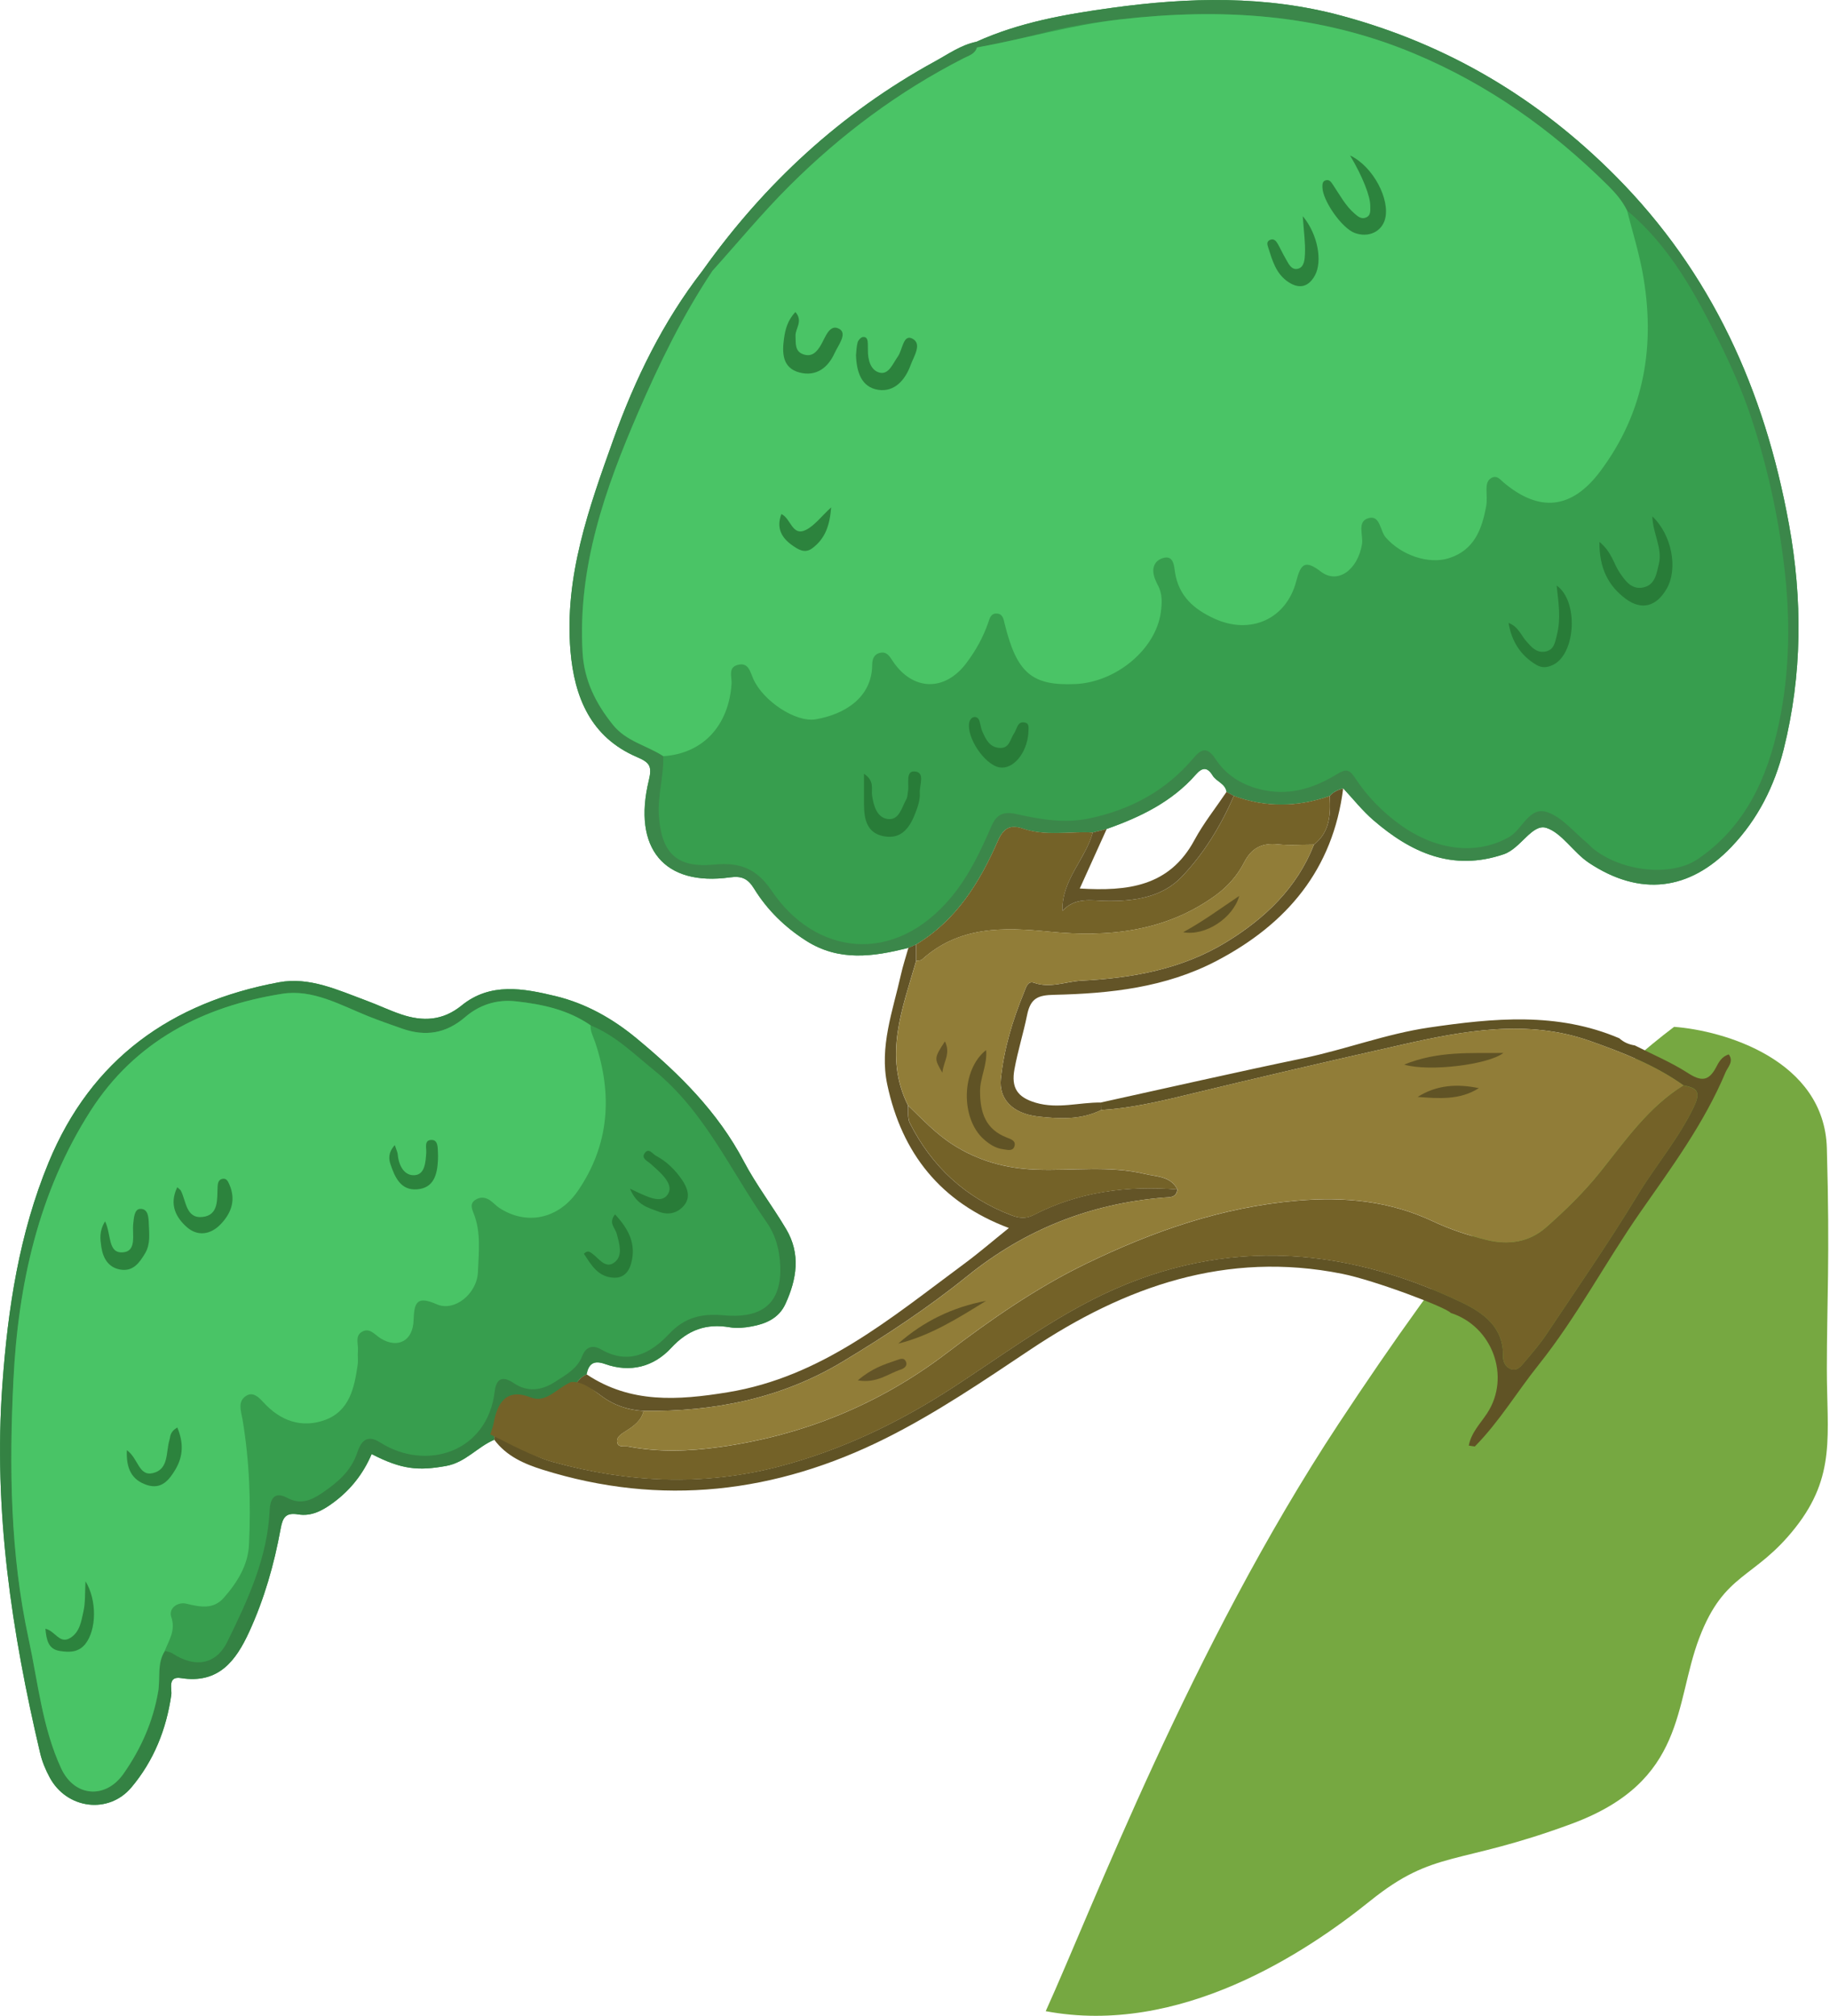 <svg width="581" height="640" viewBox="0 0 581 640" fill="none" xmlns="http://www.w3.org/2000/svg">
<path d="M580 364.5C579.2 336.5 547.333 327.167 531.5 326C494.5 354 458.955 400.509 425 452C378.136 523.067 346.845 605.796 332 638.5C374.5 646.5 414.5 620 435 603.5C455.5 587 462.5 592.5 499 579C535.5 565.5 531.5 541 539.5 520C547.5 499 557 501.5 570 485C583 468.5 580 455.5 580 434.5C580 413.5 581 399.5 580 364.5Z" fill="#76A841"/>
<g clip-path="url(#clip0_4459_2204)">
<path d="M156.923 457.09C151.565 459.333 147.84 464.278 141.641 465.399C132.891 466.992 127.533 466.572 117.992 461.627C115.339 467.872 111.282 473.033 105.772 477.086C102.392 479.571 98.871 481.483 94.649 480.782C90.707 480.132 89.751 481.75 89.087 485.382C87.046 496.636 83.896 507.647 79.112 518.072C74.928 527.197 69.431 534.652 57.478 532.753C53.078 532.052 54.647 536.232 54.379 538.093C52.81 549.066 48.804 559.019 41.725 567.443C34.454 576.097 21.188 574.325 15.793 564.321C14.491 561.912 13.394 559.312 12.769 556.662C3.7 518.186 -2.117 479.482 0.753 439.655C2.501 415.339 6.098 391.711 15.423 369.077C28.995 336.171 54.366 318.214 88.552 311.855C98.246 310.045 107.277 314.327 116.206 317.628C119.982 319.017 123.63 320.789 127.431 322.063C134.23 324.344 140.544 324.102 146.552 319.221C155.672 311.804 166.158 313.779 176.375 316.239C186.006 318.571 194.501 323.363 202.104 329.659C215.574 340.81 227.857 352.943 236.149 368.708C240.077 376.176 245.307 382.968 249.619 390.258C254.262 398.109 252.961 406.138 249.351 413.988C247.272 418.513 243.177 420.259 238.674 421.1C236.404 421.52 233.955 421.775 231.697 421.38C224.171 420.106 218.367 422.208 213.061 427.956C207.512 433.959 200.063 435.883 192.065 433.028C188.493 431.754 186.911 432.965 186.223 436.304C184.475 437.081 183.327 438.47 182.383 440.063C177.816 442.102 173.377 446.805 168.403 444.83C160.545 441.72 159.065 445.76 158.02 451.699C157.803 452.935 157.305 454.108 156.935 455.318C156.935 455.905 156.935 456.478 156.923 457.064V457.09Z" fill="#379E4E"/>
<path d="M567.939 166.301C560.248 124.003 543.538 86.636 512.771 55.731C488.19 31.045 459.515 14.082 426.031 5.021C401.859 -1.53 377.393 -0.88 352.864 2.51C338.182 4.537 323.628 7.086 309.979 13.267C305.094 14.274 301.088 17.166 296.841 19.486C267.005 35.824 242.692 58.305 223.036 85.948C210.471 102.159 201.606 120.358 194.731 139.551C186.962 161.267 179.13 183.06 181.12 206.701C182.357 221.357 187.562 234.025 202.116 240.295C206.173 242.041 207.116 243.112 205.994 247.738C200.764 269.403 210.943 281.447 231.761 278.541C235.651 277.993 237.539 279.089 239.427 282.148C243.598 288.902 249.172 294.344 255.895 298.639C266.342 305.33 277.312 303.749 288.409 300.907C289.225 300.538 290.042 300.181 290.858 299.811C303.614 292.126 311 280.134 316.752 266.995C318.513 262.967 320.579 261.616 324.827 263.057C332.034 265.503 339.547 263.859 346.92 264.28C348.387 263.91 349.854 263.554 351.333 263.184C361.997 259.424 372.023 254.607 379.651 245.915C381.718 243.558 383.312 243.456 384.996 246.208C386.182 248.158 389.014 248.732 389.409 251.383C390.175 251.803 390.94 252.237 391.718 252.657C401.859 256.378 412 256.226 422.141 252.683C423.276 251.344 424.794 250.694 426.439 250.261C429.616 253.651 432.511 257.347 435.994 260.355C447.971 270.703 461.161 276.744 477.424 271.2C482.858 269.352 486.43 261.362 490.971 262.84C495.882 264.433 499.517 270.652 504.505 273.953C520.603 284.633 536.318 282.9 549.711 268.855C558.092 260.074 563.373 249.547 566.294 237.874C572.213 214.144 572.327 190.363 567.939 166.263V166.301Z" fill="#379E4E"/>
<path d="M156.923 457.09C151.565 459.333 147.84 464.278 141.641 465.399C132.891 466.992 127.533 466.572 117.992 461.627C115.339 467.872 111.282 473.033 105.772 477.086C102.392 479.571 98.871 481.483 94.649 480.782C90.707 480.132 89.751 481.75 89.087 485.382C87.046 496.636 83.896 507.647 79.112 518.072C74.928 527.197 69.431 534.652 57.478 532.753C53.078 532.052 54.647 536.232 54.379 538.093C52.81 549.066 48.804 559.019 41.725 567.443C34.454 576.097 21.188 574.325 15.793 564.321C14.491 561.912 13.394 559.312 12.769 556.662C3.7 518.186 -2.117 479.482 0.753 439.656C2.501 415.339 6.098 391.711 15.423 369.077C28.995 336.171 54.366 318.214 88.552 311.855C98.246 310.045 107.277 314.327 116.206 317.628C119.982 319.017 123.63 320.789 127.431 322.063C134.23 324.344 140.544 324.102 146.552 319.221C155.672 311.804 166.158 313.779 176.375 316.239C186.006 318.571 194.501 323.363 202.104 329.659C215.574 340.81 227.857 352.943 236.149 368.708C240.078 376.176 245.307 382.968 249.619 390.258C254.262 398.109 252.961 406.138 249.351 413.988C247.272 418.513 243.177 420.259 238.674 421.1C236.404 421.52 233.955 421.775 231.697 421.38C224.171 420.106 218.367 422.208 213.061 427.956C207.512 433.959 200.063 435.883 192.065 433.028C188.493 431.754 186.911 432.965 186.223 436.304C184.475 437.081 183.327 438.47 182.383 440.063C177.817 442.102 173.378 446.805 168.403 444.83C160.545 441.72 159.065 445.76 158.02 451.699C157.803 452.935 157.305 454.108 156.935 455.318C156.935 455.905 156.935 456.478 156.923 457.064V457.09ZM187.536 325.517C180.368 320.572 172.191 318.813 163.709 317.896C157.611 317.233 152.139 319.106 147.751 322.879C141.577 328.193 135.046 329.136 127.674 326.562C124.076 325.3 120.479 324.051 116.946 322.637C108.119 319.094 99.343 313.983 89.636 315.512C64.367 319.501 42.835 330.666 28.752 352.713C12.157 378.686 5.766 407.998 4.287 438.279C2.947 465.743 3.254 493.284 9.134 520.391C12.132 534.181 13.445 548.454 19.453 561.428C23.65 570.502 33.523 571.292 39.25 563.11C44.748 555.26 48.588 546.683 50.246 537.023C50.973 532.74 49.812 528.089 52.376 524.125C53.18 524.38 54.085 524.469 54.761 524.915C61.828 529.58 68.563 528.56 72.173 521.22C78.666 508.004 84.916 494.584 85.618 479.456C85.796 475.722 87.225 473.403 91.154 475.518C95.44 477.825 98.845 476.308 102.302 473.963C107.073 470.714 111.372 467.145 113.349 461.359C114.522 457.918 116.206 455.089 120.76 457.982C135.123 467.094 154.703 461.283 157.063 441.746C157.573 437.553 159.588 436.712 163.109 439.107C167.523 442.102 172.102 441.389 176.184 438.725C179.462 436.584 183.187 434.672 184.794 430.62C185.942 427.727 187.945 426.758 190.853 428.415C199.476 433.347 206.479 429.804 212.321 423.585C217.321 418.27 222.577 416.92 229.873 417.582C239.555 418.462 248.228 415.747 247.718 402.085C247.514 396.771 246.341 392.246 243.292 387.888C231.85 371.473 223.623 352.701 207.563 339.701C201.211 334.553 195.343 328.703 187.575 325.555L187.536 325.517Z" fill="#348243"/>
<path d="M156.922 457.09C156.922 456.503 156.922 455.93 156.935 455.344C163.134 458.351 168.772 462.264 175.673 464.163C199.424 470.701 223.15 471.835 247.067 465.628C267.094 460.429 285.475 451.597 302.784 440.318C317.3 430.862 331.383 420.475 346.753 412.637C385.684 392.781 425.138 394.833 464.005 413.44C470.791 416.69 477.386 421.24 477.194 430.518C477.156 432.162 477.857 433.984 479.669 434.634C481.646 435.36 482.87 433.767 483.916 432.518C486.378 429.625 488.878 426.732 490.983 423.572C500.703 408.992 510.716 394.578 519.798 379.591C525.59 370.02 532.95 361.519 537.822 351.286C540.208 346.277 538.447 345.36 534.442 344.557C525.411 338.121 515.168 334.157 504.849 330.5C484.988 323.465 464.757 327.237 445.458 331.583C422.204 336.808 398.937 342.224 375.747 347.845C367.15 349.935 358.463 351.859 349.56 352.407C349.56 351.604 349.534 350.814 349.522 350.011C370.926 345.309 392.292 340.427 413.747 335.967C427.179 333.176 440.024 328.231 453.711 326.218C474.171 323.223 494.376 321.222 514.097 329.62C515.5 330.895 517.158 331.608 519.02 331.889C524.671 334.769 530.577 337.241 535.884 340.657C540.016 343.32 542.453 343.384 544.851 338.822C545.629 337.343 546.573 335.406 548.882 334.756C550.489 337.05 548.588 338.681 547.848 340.415C541.075 356.549 530.781 370.504 520.844 384.74C509.721 400.696 500.652 418.066 488.496 433.283C481.633 441.86 475.995 451.38 468.227 459.231C467.589 459.141 466.964 459.039 466.326 458.95C467.066 454.834 470.013 451.941 472.168 448.64C479.682 437.132 473.903 421.087 460.573 416.817C459.336 415.122 436.388 406.443 426.082 404.392C389.383 397.051 357.226 408.368 327.199 428.415C312.236 438.406 297.338 448.551 281.24 456.605C246.314 474.065 209.986 478.411 172.293 466.597C166.399 464.749 160.774 462.289 156.922 457.077V457.09Z" fill="#605325"/>
<path d="M182.396 440.076C183.34 438.483 184.488 437.094 186.235 436.317C200.216 445.645 215.28 444.575 230.982 442.026C260.92 437.158 282.975 418.322 306.089 401.244C310.821 397.752 315.273 393.903 320.299 389.863C298.626 381.72 286.33 366.121 281.699 344.353C279.136 332.322 283.46 320.954 286.024 309.459C286.661 306.579 287.605 303.762 288.409 300.908C289.225 300.538 290.042 300.181 290.858 299.812C290.858 301.57 290.858 303.329 290.858 305.075C286.521 320.164 280.424 335.164 288.269 350.942C288.435 352.828 288.052 354.969 288.843 356.537C295.858 370.428 306.599 380.305 321.23 385.862C323.513 386.728 325.783 386.932 327.977 385.798C342.404 378.33 357.801 376.342 373.784 377.616C373.465 380.318 371.424 380.05 369.498 380.203C346.142 382.127 325.414 390.309 307.084 405.131C294.621 415.199 281.189 424.069 267.426 432.34C248.037 444.001 226.709 448.207 204.31 447.927C199.386 447.634 194.922 446.168 190.929 443.173C188.429 441.3 185.801 439.477 182.357 440.051L182.396 440.076Z" fill="#635427"/>
<path d="M349.522 350.025C349.522 350.827 349.548 351.618 349.56 352.421C343.195 355.581 336.345 355.224 329.687 354.485C321.268 353.555 317.11 348.75 317.747 342.556C318.742 333.011 321.459 323.975 325.082 315.156C325.745 313.55 326.243 311.294 328.271 312.008C333.462 313.843 338.348 311.6 343.348 311.345C359.497 310.517 375.276 307.7 389.346 299.085C401.642 291.553 411.758 281.919 417.166 268.142C422.256 264.102 422.511 258.507 422.141 252.721C423.276 251.383 424.794 250.733 426.439 250.3C423.225 276.005 408.607 293.338 386.259 305.05C370.059 313.537 352.443 315.436 334.623 315.831C329.636 315.946 327.187 316.813 326.09 322.242C324.929 327.977 323.143 333.61 322.084 339.421C320.987 345.386 323.016 348.368 328.832 350.088C335.873 352.166 342.647 349.935 349.548 350.025H349.522Z" fill="#635427"/>
<path d="M567.939 166.301C560.248 124.003 543.537 86.636 512.771 55.731C488.19 31.045 459.515 14.082 426.031 5.021C401.859 -1.53 377.393 -0.88 352.864 2.51C338.182 4.537 323.628 7.086 309.979 13.267C305.094 14.274 301.088 17.166 296.841 19.486C267.005 35.824 242.692 58.305 223.036 85.948C210.471 102.159 201.606 120.358 194.731 139.551C186.962 161.267 179.13 183.06 181.12 206.701C182.357 221.357 187.562 234.025 202.116 240.295C206.173 242.041 207.116 243.112 205.994 247.738C200.764 269.403 210.943 281.447 231.761 278.541C235.651 277.993 237.539 279.089 239.427 282.148C243.598 288.902 249.172 294.344 255.895 298.639C266.342 305.33 277.312 303.749 288.409 300.907C289.225 300.538 290.042 300.181 290.858 299.811C303.614 292.126 311 280.134 316.752 266.995C318.513 262.967 320.579 261.616 324.827 263.057C332.034 265.503 339.547 263.859 346.92 264.28C348.387 263.91 349.854 263.554 351.333 263.184C361.997 259.424 372.023 254.607 379.651 245.915C381.718 243.558 383.312 243.456 384.996 246.208C386.182 248.158 389.014 248.732 389.409 251.383C390.175 251.803 390.94 252.237 391.718 252.657C401.859 256.378 412 256.226 422.141 252.683C423.276 251.344 424.794 250.694 426.439 250.261C429.616 253.651 432.511 257.347 435.993 260.355C447.971 270.703 461.161 276.744 477.424 271.2C482.858 269.352 486.43 261.362 490.971 262.84C495.882 264.433 499.517 270.652 504.505 273.953C520.603 284.633 536.318 282.9 549.711 268.855C558.092 260.074 563.373 249.547 566.294 237.874C572.213 214.144 572.327 190.363 567.939 166.263V166.301ZM310.17 15.076C332.914 10.947 331.689 8.895 355.556 6.168C387.662 2.485 418.697 4.333 448.953 16.988C472.462 26.827 492.565 41.126 510.487 58.879C512.885 61.249 515.079 63.785 516.572 66.844C530.067 78.11 538.231 93.174 545.846 108.531C549.686 116.279 553.206 124.27 555.936 132.452C561 147.656 564.444 163.255 566.396 179.249C568.475 196.225 568.284 213.099 564.776 229.704C561.166 246.769 554.252 262.368 539.047 272.729C530.692 278.426 514.888 276.795 505.742 269.378C505.079 268.842 504.543 268.167 503.893 267.632C499.811 264.28 496.188 259.692 491.507 257.933C485.499 255.678 483.471 263.299 479.057 265.784C469.018 271.43 456.237 270.283 444.514 261.82C438.749 257.653 433.94 252.695 430.1 246.807C428.404 244.208 427.205 244.106 424.564 245.724C416.987 250.376 408.977 252.874 399.793 250.516C393.848 248.987 389.141 245.877 385.965 241.047C383.197 236.829 381.322 237.823 378.809 240.792C370.135 251.051 359.038 257.016 345.963 259.807C338.029 261.489 330.35 260.164 322.735 258.456C318.602 257.538 316.421 258.481 314.762 262.292C311.318 270.193 307.747 277.878 302.07 284.747C283.804 306.821 258.739 303.125 245.039 282.861C240.001 275.393 234.516 273.736 226.646 274.488C214.936 275.597 210.025 270.92 209.183 259.029C208.724 252.593 210.79 246.438 210.561 240.078C205.318 236.65 198.825 235.427 194.577 230.138C189.118 223.358 185.457 216.068 184.934 207.236C183.327 180.04 192.039 155.303 202.588 130.91C209.31 115.362 216.709 100.209 226.097 86.088C234.274 77.001 242.029 67.57 250.728 58.917C267.081 42.63 285.297 29.057 305.846 18.543C307.504 17.689 309.507 17.217 310.158 15.089" fill="#3B874A"/>
<path d="M226.111 86.076C234.287 76.989 242.043 67.558 250.742 58.905C267.095 42.617 285.31 29.045 305.86 18.531C307.518 17.677 309.521 17.205 310.171 15.077C325.338 12.324 340.109 7.94 355.556 6.169C387.663 2.485 418.697 4.333 448.954 16.988C472.463 26.827 492.566 41.126 510.488 58.879C512.886 61.25 515.08 63.786 516.573 66.844C518.231 73.357 520.246 79.793 521.471 86.394C525.693 109.258 522.249 130.656 508.064 149.619C499.021 161.701 488.765 162.746 477.4 153.2C476.29 152.27 475.32 150.817 473.598 151.684C472.068 152.461 471.94 154.016 471.94 155.545C471.94 157.24 472.157 158.986 471.851 160.63C470.511 167.971 468.101 174.636 460.013 177.211C453.534 179.263 444.847 176.242 439.961 170.635C438.125 168.519 438.214 163.6 434.655 164.454C430.65 165.41 432.895 169.896 432.41 172.801C431.02 180.983 424.693 185.546 419.386 181.493C414.258 177.568 412.97 179.059 411.541 184.513C408.378 196.633 396.949 201.604 385.596 196.417C379.065 193.434 374.231 189.28 373.045 181.671C372.751 179.785 372.662 176.089 369.18 177.185C366.093 178.154 365.519 181.021 366.794 184.029C367.049 184.615 367.279 185.214 367.585 185.762C369.128 188.541 368.937 191.599 368.529 194.479C366.871 206.204 354.306 216.604 341.423 217.164C327.634 217.776 322.812 213.685 318.96 197.997C318.59 196.493 318.373 194.913 316.524 194.785C314.623 194.645 314.228 196.238 313.743 197.678C312.148 202.33 309.75 206.599 306.816 210.499C299.916 219.688 289.711 219.357 283.397 209.824C282.415 208.345 281.586 206.842 279.519 207.237C277.478 207.644 276.917 209.25 276.904 211.073C276.84 221.549 268.026 226.825 258.944 228.367C252.681 229.425 242.349 222.632 239.173 215.571C238.127 213.239 237.68 210.193 234.223 211.085C231.034 211.914 232.399 214.947 232.259 217.063C231.366 230.444 223.113 239.263 210.6 240.066C205.357 236.638 198.864 235.414 194.617 230.126C189.157 223.346 185.496 216.056 184.973 207.224C183.366 180.027 192.078 155.291 202.627 130.898C209.35 115.35 216.748 100.197 226.136 86.076H226.111Z" fill="#4AC466"/>
<path d="M422.14 252.721C422.497 258.52 422.255 264.114 417.165 268.142C413.351 268.142 409.499 268.46 405.723 268.065C400.685 267.543 397.368 269.187 395.008 273.787C392.891 277.929 389.766 281.485 385.939 284.263C370.071 295.784 351.881 297.645 333.245 295.797C318.563 294.344 304.557 293.949 292.707 304.642C292.299 305.011 291.495 304.947 290.883 305.088C290.883 303.329 290.883 301.583 290.883 299.824C303.639 292.139 311.024 280.147 316.777 267.007C318.537 262.98 320.604 261.629 324.851 263.069C332.058 265.516 339.572 263.872 346.944 264.293C344.636 272.819 337.046 279.344 337.314 289.195C341.37 284.748 346.396 285.92 351.077 286.009C360.006 286.175 368.897 284.939 375.16 278.388C382.214 271.009 387.623 262.152 391.73 252.67C401.871 256.404 412.012 256.238 422.153 252.695L422.14 252.721Z" fill="#746228"/>
<path d="M351.346 263.21C348.578 269.327 345.81 275.457 342.812 282.084C357.966 282.989 371.245 281.523 379.217 266.702C382.113 261.336 385.978 256.493 389.409 251.396C390.175 251.816 390.94 252.249 391.718 252.67C387.611 262.152 382.202 271.009 375.148 278.388C368.885 284.939 359.994 286.175 351.065 286.009C346.371 285.92 341.358 284.748 337.302 289.195C337.034 279.344 344.636 272.819 346.932 264.293C348.399 263.923 349.866 263.566 351.346 263.197V263.21Z" fill="#635427"/>
<path d="M52.338 524.113C49.774 528.076 50.935 532.728 50.208 537.01C48.55 546.683 44.71 555.247 39.212 563.098C33.485 571.28 23.612 570.489 19.415 561.415C13.408 548.442 12.081 534.168 9.096 520.379C3.216 493.284 2.909 465.743 4.249 438.267C5.728 407.986 12.132 378.661 28.714 352.701C42.81 330.64 64.341 319.476 89.598 315.5C99.305 313.971 108.094 319.081 116.908 322.624C120.441 324.039 124.051 325.288 127.636 326.549C135.021 329.136 141.539 328.181 147.713 322.866C152.101 319.094 157.573 317.22 163.671 317.883C172.153 318.801 180.33 320.559 187.498 325.504C187.384 327.492 188.379 329.149 188.978 330.959C194.501 347.488 193.519 363.368 183.493 378.037C177.332 387.072 167.102 389.124 158.479 383.453C157.42 382.752 156.578 381.745 155.532 381.044C154.002 380.012 152.318 379.923 150.775 381.019C149.231 382.128 149.729 383.593 150.303 385.021C152.803 391.151 151.974 397.587 151.731 403.869C151.451 410.751 144.269 416.55 138.657 414.078C132.381 411.312 131.488 413.428 131.309 419.125C131.118 425.752 126.245 428.249 120.837 424.898C118.898 423.687 117.278 421.278 114.752 422.91C112.66 424.273 113.821 426.809 113.642 428.836C113.502 430.314 113.757 431.831 113.553 433.284C112.52 440.561 110.976 447.965 103.183 450.807C95.746 453.509 89.037 451.1 83.654 445.225C82.199 443.645 80.388 441.771 78.207 443.109C75.273 444.906 76.574 448.092 76.995 450.629C79.215 463.819 79.686 477.124 79.049 490.429C78.743 496.967 75.248 502.524 70.987 507.328C67.734 510.999 63.55 510.209 59.188 509.138C56.471 508.475 53.435 510.54 54.379 513.356C55.833 517.69 53.639 520.672 52.313 524.113H52.338Z" fill="#49C466"/>
<path d="M181.121 438.801C184.565 438.228 188.468 441.325 190.968 443.198C194.961 446.193 199.425 447.671 204.349 447.952C203.584 451.125 201.135 452.795 198.596 454.413C197.346 455.216 195.739 456.159 195.917 457.714C196.147 459.753 198.201 458.988 199.553 459.256C209.222 461.091 218.814 460.76 228.572 459.396C255.168 455.662 279.225 445.823 300.489 429.638C314.521 418.958 328.909 408.916 344.752 401.231C365.965 390.933 387.905 383.236 411.835 381.184C427.065 379.884 441.313 381.311 455.026 387.785C460.434 390.334 466.034 392.157 471.8 393.61C478.854 395.381 485.487 394.412 490.908 389.621C496.928 384.293 502.72 378.686 507.796 372.377C515.871 362.36 523.18 351.566 534.443 344.595C538.449 345.398 540.196 346.315 537.824 351.324C532.964 361.557 525.603 370.071 519.8 379.629C510.73 394.604 500.717 409.03 490.984 423.61C488.88 426.758 486.379 429.651 483.918 432.556C482.859 433.805 481.647 435.386 479.67 434.672C477.871 434.022 477.17 432.2 477.195 430.556C477.387 421.278 470.779 416.715 464.006 413.478C425.139 394.871 385.685 392.819 346.755 412.675C331.384 420.513 317.301 430.9 302.785 440.356C285.489 451.635 267.107 460.467 247.068 465.666C223.151 471.873 199.425 470.739 175.674 464.201C168.76 462.302 161.859 458.389 155.66 455.382C156.03 454.171 156.528 452.998 156.744 451.762C157.79 445.811 160.558 440.496 168.403 443.619C173.378 445.594 176.541 440.891 181.108 438.852L181.121 438.801Z" fill="#746228"/>
<path d="M534.442 344.57C523.178 351.554 515.869 362.336 507.795 372.353C502.718 378.661 496.927 384.281 490.906 389.596C485.485 394.388 478.839 395.369 471.798 393.585C466.033 392.132 460.433 390.309 455.024 387.761C441.312 381.286 427.051 379.859 411.833 381.159C387.916 383.198 365.976 390.896 344.751 401.206C328.908 408.891 314.519 418.933 300.488 429.613C279.237 445.798 255.167 455.637 228.571 459.371C218.813 460.735 209.22 461.066 199.551 459.231C198.199 458.976 196.146 459.741 195.916 457.689C195.737 456.134 197.345 455.191 198.595 454.388C201.133 452.77 203.569 451.1 204.348 447.927C226.747 448.207 248.062 444.002 267.463 432.34C281.214 424.069 294.646 415.212 307.121 405.131C325.464 390.309 346.179 382.128 369.535 380.203C371.448 380.05 373.502 380.305 373.821 377.616C371.691 373.347 367.201 373.576 363.553 372.697C352.085 369.944 340.363 371.754 328.755 371.308C319.29 370.938 310.527 368.517 302.452 363.33C297.069 359.876 292.822 355.301 288.293 350.942C280.449 335.165 286.546 320.164 290.883 305.075C291.495 304.935 292.299 304.999 292.707 304.629C304.544 293.936 318.563 294.332 333.245 295.784C351.881 297.632 370.071 295.784 385.939 284.251C389.766 281.472 392.891 277.917 395.008 273.775C397.368 269.161 400.685 267.53 405.723 268.053C409.499 268.448 413.351 268.129 417.165 268.129C411.757 281.906 401.641 291.541 389.345 299.072C375.275 307.688 359.496 310.517 343.347 311.333C338.36 311.587 333.462 313.83 328.27 311.995C326.255 311.282 325.744 313.55 325.081 315.143C321.458 323.975 318.741 333.011 317.747 342.544C317.109 348.737 321.267 353.542 329.686 354.472C336.344 355.211 343.194 355.568 349.559 352.408C358.463 351.86 367.137 349.935 375.747 347.845C398.937 342.212 422.204 336.809 445.457 331.583C464.757 327.238 484.988 323.465 504.848 330.5C515.168 334.158 525.411 338.121 534.442 344.557V344.57Z" fill="#917D38"/>
<path d="M288.295 350.967C292.81 355.313 297.071 359.901 302.454 363.354C310.528 368.541 319.292 370.963 328.756 371.332C340.364 371.778 352.087 369.981 363.554 372.721C367.189 373.601 371.68 373.371 373.822 377.641C357.839 376.366 342.443 378.367 328.016 385.823C325.822 386.957 323.552 386.753 321.269 385.886C306.638 380.33 295.897 370.453 288.882 356.562C288.091 354.994 288.474 352.84 288.308 350.967H288.295Z" fill="#746228"/>
<path d="M428.609 49.346C435.982 52.825 441.416 63.377 439.732 69.571C438.622 73.649 434.362 75.561 430.038 73.93C425.994 72.4 419.858 63.645 419.846 59.376C419.846 58.522 419.846 57.591 420.802 57.273C422.116 56.827 422.69 57.923 423.264 58.764C425.394 61.912 427.155 65.34 430.114 67.863C431.096 68.704 432.117 69.597 433.494 69.125C435.344 68.501 435.025 66.805 435.038 65.365C435.076 62.332 432.576 55.96 428.622 49.346H428.609Z" fill="#2C833D"/>
<path d="M271.776 112.66C271.891 111.59 271.904 110.086 272.287 108.684C272.478 107.996 273.307 107.091 273.932 107.002C275.348 106.811 275.476 108.06 275.527 109.143C275.552 109.78 275.565 110.417 275.552 111.055C275.476 114.228 276.42 117.669 279.353 118.319C282.211 118.956 283.473 115.4 285.055 113.183C286.535 111.118 286.739 106.123 289.545 107.448C292.938 109.054 290.094 113.17 289.112 115.898C287.441 120.536 284.047 124.551 278.83 123.761C273.511 122.945 271.929 118.141 271.764 112.673L271.776 112.66Z" fill="#2C833D"/>
<path d="M252.541 99.061C255.079 102.031 252.452 104.274 252.566 106.644C252.681 108.951 252.26 111.564 255.092 112.507C257.796 113.412 259.34 111.729 260.628 109.525C262.044 107.116 263.383 102.643 266.483 104.427C269.111 105.931 266.088 109.652 264.952 112.15C262.835 116.814 259.072 119.593 253.906 118.28C248.331 116.865 248.28 111.984 248.918 107.447C249.314 104.605 250.041 101.674 252.541 99.061Z" fill="#2C833D"/>
<path d="M413.607 68.628C418.492 74.465 419.882 83.067 417.459 87.464C415.188 91.581 411.923 91.721 408.479 89.146C405.099 86.623 403.938 82.685 402.726 78.849C402.407 77.842 401.922 76.733 403.223 76.16C404.461 75.612 405.175 76.542 405.711 77.485C406.54 78.951 407.229 80.506 408.083 81.946C409.027 83.526 409.882 85.858 412.076 85.323C414.142 84.813 414.232 82.201 414.308 80.531C414.461 77.078 413.951 73.598 413.607 68.641V68.628Z" fill="#2C833D"/>
<path d="M248.087 163.204C251.098 164.555 251.48 170.38 255.817 168.251C258.624 166.875 260.69 163.995 263.879 161.076C263.445 166.786 261.991 171.042 257.846 174.088C255.447 175.86 253.317 174.381 251.455 173.069C248.126 170.711 246.404 167.614 248.075 163.204H248.087Z" fill="#2C833D"/>
<path d="M524.583 163.931C530.821 169.819 532.772 180.511 529.188 186.832C525.961 192.516 521.266 193.918 516.126 190.095C510.679 186.029 507.72 180.473 507.796 172.036C511.725 175.26 512.299 178.982 514.213 181.786C516.024 184.436 518.014 187.317 521.777 186.488C525.514 185.66 525.922 182.066 526.662 179.058C527.887 174.037 524.736 169.398 524.596 163.931H524.583Z" fill="#287C38"/>
<path d="M274.275 245.635C277.796 247.955 276.546 250.503 276.878 252.619C277.388 255.882 278.421 259.526 281.776 260.011C285.488 260.546 286.266 256.366 287.746 253.74C288.141 253.052 288.115 252.122 288.269 251.294C288.702 248.961 287.401 244.717 290.36 244.909C293.894 245.138 291.84 249.356 292.019 251.778C292.159 253.779 291.457 255.945 290.718 257.882C288.97 262.445 286.444 266.549 280.666 265.504C275.181 264.497 274.326 260.036 274.301 255.334C274.288 252.415 274.301 249.484 274.301 245.648L274.275 245.635Z" fill="#287C38"/>
<path d="M478.941 197.78C482.067 198.902 482.87 201.693 484.656 203.668C486.212 205.389 487.705 207.287 490.46 206.88C493.483 206.434 493.713 203.783 494.274 201.654C495.626 196.518 494.81 191.306 494.21 185.89C501.239 190.822 500.282 207.504 493.151 211.034C491.276 211.965 489.593 212.143 487.768 211.073C482.628 208.039 479.898 203.451 478.941 197.78Z" fill="#287C38"/>
<path d="M326.485 232.865C325.923 239.326 321.535 244.424 317.249 243.608C312.543 242.716 306.739 234.024 307.734 229.296C307.848 228.761 308.244 228.111 308.703 227.843C309.545 227.359 310.476 227.742 310.821 228.557C311.305 229.691 311.356 231.03 311.854 232.164C312.963 234.7 314.188 237.313 317.466 237.453C320.54 237.58 320.693 234.623 321.956 232.827C322.938 231.425 322.977 228.646 325.643 229.462C326.969 229.87 326.459 231.641 326.485 232.865Z" fill="#287C38"/>
<path d="M33.357 387.734C35.398 391.927 34.148 397.955 39.02 397.586C43.51 397.242 41.929 391.914 42.299 388.537C42.515 386.638 42.63 383.873 44.493 383.796C47.108 383.682 47.171 386.587 47.248 388.614C47.363 391.749 47.809 394.973 46.062 397.904C44.263 400.912 42.235 403.767 38.178 403.053C34.275 402.365 32.668 399.293 32.158 395.789C31.826 393.456 31.418 390.895 33.37 387.734H33.357Z" fill="#2C833D"/>
<path d="M56.292 376.94C57.083 377.641 57.287 377.756 57.376 377.921C59.136 381.247 58.996 386.931 64.29 386.358C69.52 385.784 68.895 380.699 69.086 376.749C69.137 375.665 69.328 374.544 70.566 374.264C71.841 373.97 72.339 374.952 72.785 375.959C74.941 380.84 73.563 384.982 70.094 388.626C66.828 392.067 62.683 392.539 59.353 389.608C55.935 386.6 53.6 382.458 56.266 376.94H56.292Z" fill="#2C833D"/>
<path d="M40.272 460.39C43.945 463.015 44.022 468.738 48.525 467.68C53.678 466.456 52.632 461.002 53.793 457.178C54.15 456.019 53.857 454.63 56.293 453.189C58.283 457.943 58.219 462.238 55.719 466.482C53.729 469.834 51.28 472.969 46.65 471.452C41.802 469.859 40.017 466.227 40.272 460.403V460.39Z" fill="#2C833D"/>
<path d="M125.352 363.571C125.837 365.062 126.22 365.802 126.284 366.554C126.59 370.058 128.363 373.359 131.692 373.091C134.932 372.824 135.123 368.937 135.327 365.942C135.429 364.425 134.575 361.94 136.973 361.902C139.052 361.864 138.963 364.183 139.039 365.853C139.078 366.694 139.09 367.535 139.039 368.376C138.81 372.849 137.764 377.144 132.457 377.577C127.24 378.011 125.378 373.767 124 369.701C123.439 368.032 123.146 366.031 125.314 363.571H125.352Z" fill="#2C833D"/>
<path d="M27.144 502.014C30.856 508.08 30.639 517.46 27.093 521.92C24.887 524.686 21.889 524.597 18.968 524.138C15.332 523.564 14.758 520.697 14.414 517.09C17.539 517.766 18.917 522.124 22.335 519.983C25.384 518.084 25.779 514.694 26.468 511.712C27.144 508.743 26.94 505.582 27.144 502.014Z" fill="#2C833D"/>
<path d="M199.986 377.373C205.063 379.705 210.012 382.637 212.143 378.953C213.992 375.755 209.502 372.122 206.568 369.484C205.51 368.529 203.532 367.777 204.655 366.133C205.943 364.246 207.155 366.336 208.303 366.948C211.722 368.771 214.426 371.472 216.556 374.608C218.253 377.106 219.401 380.151 217.105 382.789C215.064 385.122 212.27 385.899 209.068 384.65C205.803 383.388 202.219 382.726 200.012 377.373H199.986Z" fill="#287C38"/>
<path d="M195.267 385.543C199.553 390.144 202.142 394.961 200.331 401.282C199.553 403.984 197.805 405.768 194.884 405.641C189.82 405.424 187.715 401.575 185.381 398.045C186.516 396.873 187.23 397.408 187.906 397.892C190.177 399.498 192.32 403.156 195.292 400.607C197.805 398.453 196.619 394.757 195.802 391.673C195.318 389.838 193.073 388.258 195.254 385.543H195.267Z" fill="#287C38"/>
<path d="M313.079 333.354C313.513 338.057 311.153 342.046 311.153 346.43C311.153 353.223 312.887 358.537 319.686 361.163C320.885 361.622 322.416 362.119 322.148 363.597C321.766 365.7 319.776 365.024 318.475 364.859C316.115 364.553 314.138 363.278 312.352 361.698C304.953 355.147 305.119 339.612 313.079 333.367V333.354Z" fill="#605325"/>
<path d="M313.054 412.994C304.202 418.461 295.413 424.044 285.17 426.567C293.206 419.468 302.518 414.957 313.054 412.994Z" fill="#605325"/>
<path d="M445.791 337.981C456.633 333.597 466.774 334.413 477.298 334.285C472.642 337.968 453.827 340.352 445.791 337.981Z" fill="#605325"/>
<path d="M375.633 295.95C381.743 292.662 387.241 288.583 393.44 284.441C391.463 291.515 382.572 297.275 375.633 295.95Z" fill="#605325"/>
<path d="M450.088 348.252C456.211 344.365 462.754 344.06 469.515 345.461C463.469 349.31 456.734 348.75 450.088 348.252Z" fill="#605325"/>
<path d="M272.35 438.228C276.687 434.494 280.628 433.181 284.544 431.868C285.692 431.486 287.108 430.76 287.695 432.493C288.116 433.716 286.942 434.481 286.011 434.787C281.967 436.087 278.434 439.26 272.35 438.228Z" fill="#635427"/>
<path d="M300.004 330.602C301.942 334.578 299.455 337.139 299.2 340.568C296.534 336.018 296.534 335.967 300.004 330.602Z" fill="#635427"/>
</g>
<defs>
<clipPath id="clip0_4459_2204">
<rect width="571" height="573" fill="white"/>
</clipPath>
</defs>
</svg>
